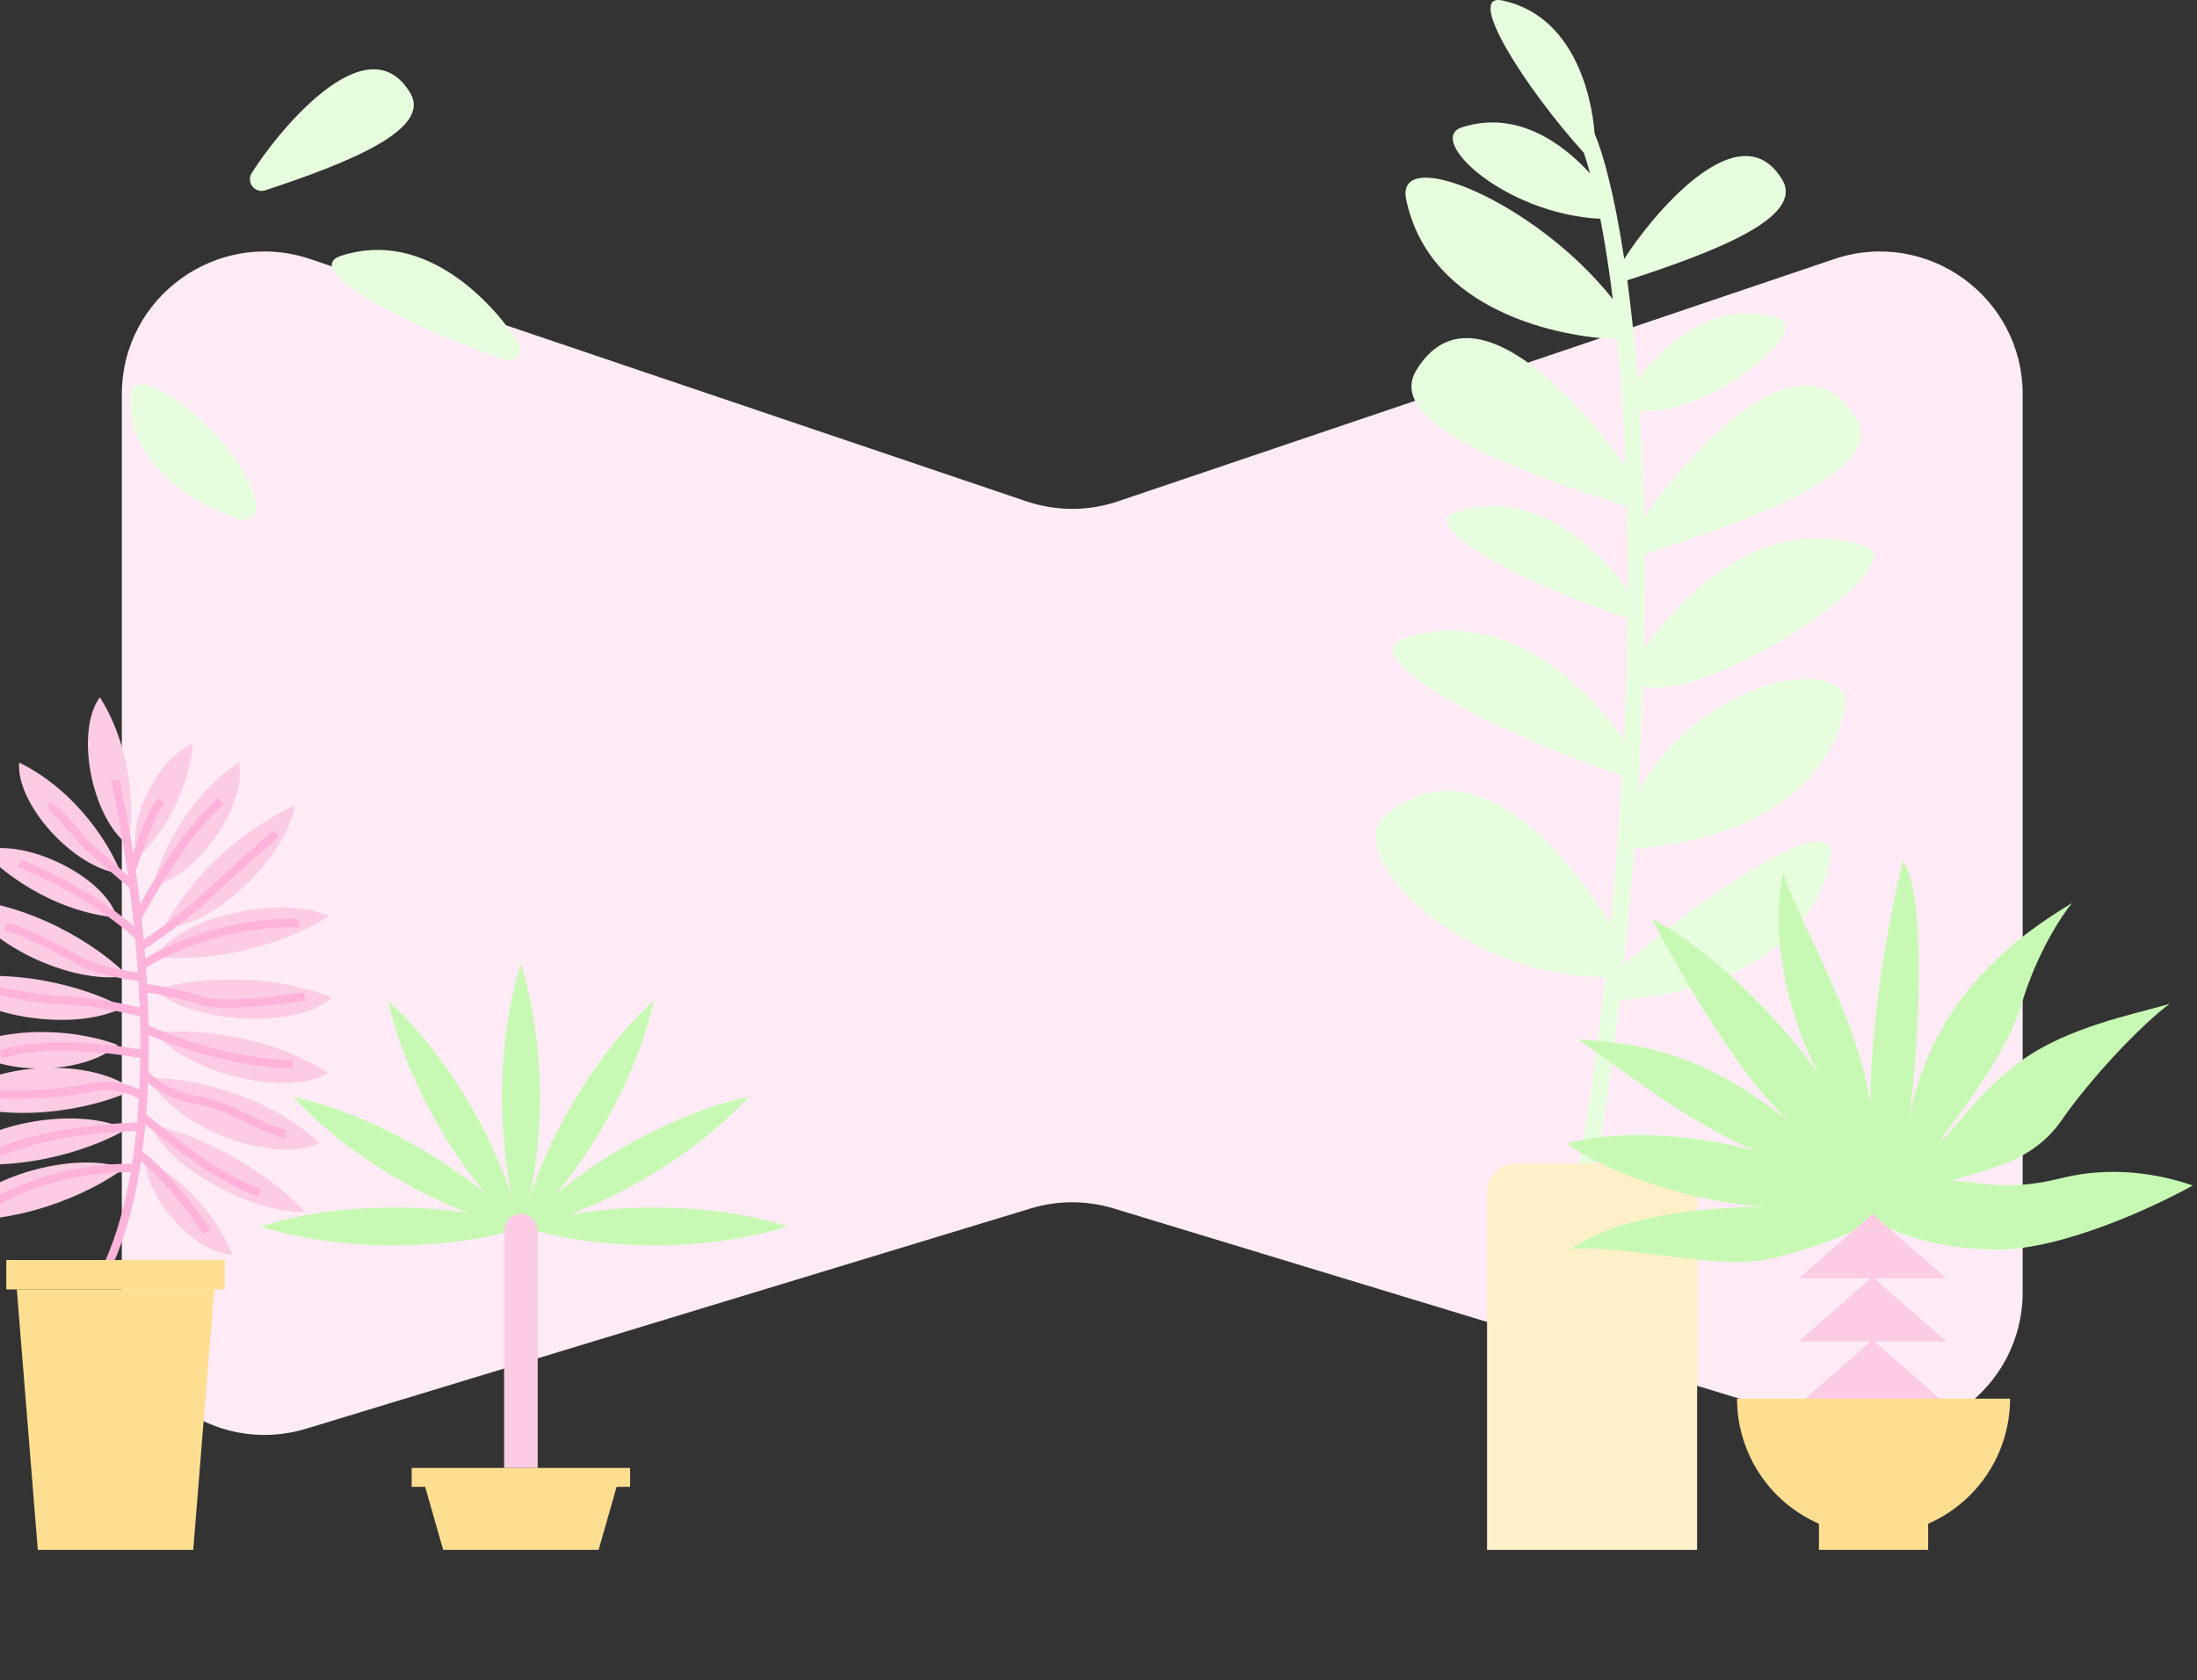 <svg width="1046" height="800" viewBox="0 0 1046 800" fill="none" xmlns="http://www.w3.org/2000/svg">
<rect x="0" y="0" width="1046" height="800" fill="#333333" stroke="none"/>
<g clip-path="url(#clip0_98_547)">
<path d="M962.998 615.254C962.998 660.909 918.9 693.594 875.219 680.314L530.251 575.44C517.356 571.519 503.586 571.52 490.691 575.441L145.784 680.31C102.102 693.591 58.002 660.907 58.002 615.251L58.002 187.795C58.002 141.252 103.709 108.465 147.797 123.382L488.678 238.722C502.813 243.504 518.129 243.505 532.264 238.723L873.206 123.378C917.293 108.462 962.998 141.249 962.998 187.791L962.998 615.254Z" fill="#FEEBF5"/>
<path fill-rule="evenodd" clip-rule="evenodd" d="M715.285 0.23C748.846 7.354 757.765 44.519 759.194 63.589C763.217 72.963 768.65 92.57 773.309 123.291C784.793 104.997 827.75 51.196 848.481 85.488C859.33 103.434 816.89 119.778 774.766 133.47C776.616 147.169 778.298 162.824 779.653 180.512C791.814 164.52 816.454 141.912 846.428 151.66C863.464 157.201 813.85 197.651 780.713 195.896C781.664 211.37 782.365 228.231 782.725 246.522C801.469 218.837 856.349 154.423 883.493 198.891C898.333 223.204 840.585 245.355 782.96 263.936C782.986 267.55 783 271.215 783 274.931C783 286.43 782.87 297.83 782.626 309.087C799.294 284.911 838.728 243.941 887.493 259.891C914.14 268.607 813.446 335.162 782.15 326.762C781.601 343.825 780.807 360.493 779.832 376.603C813.66 318.672 883.508 311.962 878.165 337.34C866.938 390.672 805.353 402.772 777.978 403.871C776.489 423.62 774.764 442.295 772.937 459.551C818.07 420.46 876.864 383.302 871.359 409.449C860.125 462.814 798.471 474.896 771.122 475.982C766.815 513.351 762.208 542.664 758.928 559.754L751.072 558.246C754.595 539.885 759.689 507.124 764.272 465.299C693.216 464.789 637.859 405.734 659.904 387.891C705.656 350.86 751.113 414.603 766.855 440.099C768.949 418.157 770.829 394.315 772.253 369.186C713.842 349.959 642.355 312.575 668.904 303.891C717.06 288.14 756.116 327.896 773.136 352.174C774.019 333.42 774.631 314.053 774.878 294.311C729.069 279.531 672.607 250.493 693.466 243.768C731.106 231.633 761.643 262.211 774.988 280.946C774.996 278.944 775 276.939 775 274.931C775 263.157 774.863 251.907 774.607 241.172C717.077 222.609 659.544 200.491 674.36 176.218C700.986 132.599 754.301 193.747 774.016 222.227C773.134 199.462 771.713 179.278 769.971 161.567C742.743 160.542 680.761 148.546 669.494 95.025C663.883 68.374 731.168 95.952 767.861 142.469C767.274 137.704 766.665 133.159 766.041 128.831C764.714 119.627 763.319 111.423 761.916 104.185C716.128 101.885 678.658 66.291 695.969 60.66C721.821 52.252 743.705 67.914 757.037 82.64C756.017 78.825 755.033 75.547 754.11 72.792C726.673 42.554 696.986 -3.654 715.285 0.23Z" fill="#E7FEDE"/>
<path d="M708 568C708 560.268 714.268 554 722 554H794C801.732 554 808 560.268 808 568V738H708V568Z" fill="#FFF0CA"/>
<path d="M195.282 44.186C174.342 9.548 130.723 64.793 119.771 82.533C119.249 83.379 119 84.337 119 85.331C119 89.12 122.693 91.809 126.291 90.621C166.791 77.251 205.725 61.461 195.282 44.186Z" fill="#E7FEDE"/>
<path d="M62.175 187.81C60.305 223.287 96.388 241.579 113.87 247.249C115.535 247.789 117.326 247.568 118.861 246.727C121.138 245.48 122.535 243.021 122.04 240.473C115.711 207.866 63.123 169.803 62.175 187.81Z" fill="#E7FEDE"/>
<path d="M162.466 121.769C203.047 108.685 235.371 145.25 246.797 163.094C247.588 164.33 247.803 165.831 247.452 167.256C246.686 170.367 243.458 172.191 240.419 171.175C195.291 156.091 142.129 128.325 162.466 121.769Z" fill="#E7FEDE"/>
<path fill-rule="evenodd" clip-rule="evenodd" d="M60.975 402.46C63.497 390.126 64.346 358.773 47.569 332.028C35.87 347.649 43.02 388.477 60.975 402.46ZM91.855 354.023C91.217 364.57 85.085 390.176 65.664 408.221C59.576 393.017 74.255 361.465 91.855 354.023ZM72.888 422.082C75.583 409.785 87.52 380.775 113.705 363.107C118.067 382.121 94.974 416.559 72.888 422.082ZM140.338 383.702C127.098 389.067 96.16 408.105 78.331 441.337C99.261 442.801 135.508 409.994 140.338 383.702ZM60.775 464.616C50.917 454.286 21.828 432.535 -15.669 428.173C-9.348 448.153 34.514 469.782 60.775 464.616ZM58.675 479.699C46.282 472.597 12.199 460.01 -24.991 466.483C-13.24 483.841 34.971 492.113 58.675 479.699ZM145.23 577.149C136.239 566.957 109.027 544.34 72.102 535.413C76.825 553.359 118.729 577.92 145.23 577.149ZM69.007 551.986C78.774 556.593 100.747 572.116 110.499 597.347C93.76 597.339 69.389 571.469 69.007 551.986ZM59.093 556.233C47.76 565.02 15.611 582.295 -22.324 581.097C-13.079 562.224 33.743 547.246 59.093 556.233ZM73.751 491.851C87.903 489.885 124.227 490.923 156.305 510.8C138.912 522.519 91.096 512.208 73.751 491.851ZM73.302 471.498C86.852 466.97 122.749 461.328 157.936 474.983C142.995 489.693 94.096 488.328 73.302 471.498ZM156.623 436.13C144.795 444.136 111.747 459.225 74.177 455.54C84.599 437.355 132.059 425.516 156.623 436.13ZM60.032 537.756C47.842 545.201 14.124 558.732 -23.233 553.298C-11.971 535.619 35.99 526.007 60.032 537.756ZM63.527 518.955C49.832 525.696 13.31 536.323 -23.221 524.909C-15.914 515.738 0.093 510.088 17.047 508.762C3.483 508.469 -9.404 504.787 -15.767 497.895C13.628 486.31 44.337 492.875 56.018 497.605C48.952 503.853 37.685 507.436 25.97 508.467C40.317 508.642 54.376 511.979 63.527 518.955ZM70.876 513.371C86.138 512.968 123.764 518.568 152.167 544.194C131.043 554.836 83.79 537.708 70.876 513.371ZM-8.468 404.851C-0.182 414.337 24.258 434.034 55.724 436.942C50.389 418.177 13.555 399.082 -8.468 404.851ZM57.578 416.029C53.242 404.21 37.484 377.078 9.147 363.111C7.401 382.54 34.947 413.541 57.578 416.029Z" fill="#FBCCE4"/>
<path d="M54.857 371.537C57.426 382.847 60.201 397.636 62.595 414.507M51.921 601.297C57.807 587.968 61.89 572.648 64.566 556.28M62.595 414.507C65.692 404.861 72.884 384.749 76.877 381.475M62.595 414.507C62.935 416.902 63.267 419.34 63.59 421.815M63.59 421.815C56.96 416.164 43.113 404.276 40.764 401.937C37.828 399.014 26.672 384.106 23.149 384.106M63.59 421.815C64.233 426.742 64.838 431.819 65.393 437.015M65.393 437.015C72.353 423.861 90.03 394.337 105.062 381.475M65.393 437.015C65.712 439.999 66.014 443.021 66.297 446.077M66.297 446.077C59.939 439.646 39.649 423.627 9.35 410.999M66.297 446.077C66.45 447.724 66.597 449.381 66.737 451.047M66.737 451.047C73.347 446.662 89.031 435.554 98.896 426.2C108.761 416.846 124.732 402.814 131.485 396.968M66.737 451.047C67.137 455.758 67.488 460.54 67.783 465.37M67.783 465.37C61.224 464.688 45.932 462.096 37.241 457.185C26.378 451.047 9.35 442.277 2.891 441.4M67.783 465.37C67.884 467.021 67.978 468.678 68.066 470.339M67.783 459.524C78.839 452.313 109.231 438.243 142.348 439.646M68.066 470.339C73.449 471.021 86.507 473.204 95.667 476.478C104.827 479.752 132.366 476.478 144.99 474.432M68.066 470.339C68.274 474.311 68.443 478.309 68.568 482.324M68.568 482.324C60.866 480.376 42.761 476.478 31.957 476.478C21.152 476.478 1.227 472.386 -7.385 470.339M68.568 482.324C68.643 484.755 68.702 487.192 68.744 489.632M68.799 502.202C54.17 499.279 19.978 495.186 0.248 502.202M68.799 502.202C68.836 498.011 68.815 493.817 68.744 489.632M68.799 502.202C68.774 505.128 68.721 508.053 68.639 510.971M68.744 489.632C80.361 495.186 110.757 506.411 139.412 506.879M68.639 510.971C71.189 514.284 79.754 521.495 93.612 523.833C110.934 526.756 122.971 537.28 135.889 539.911M68.639 510.971C68.531 514.785 68.373 518.588 68.161 522.372M68.161 522.372C64.803 519.643 54.622 515.005 40.764 518.279C26.907 521.553 4.848 521.397 -4.449 520.91M68.161 522.372C67.991 525.407 67.785 528.429 67.543 531.433M67.106 536.403C52.454 536.695 18.216 539.677 -1.513 549.265M67.106 536.403C67.264 534.752 67.409 533.096 67.543 531.433M67.106 536.403C66.694 540.739 66.2 545.031 65.619 549.265M67.543 531.433C79.071 541.372 106.412 562.594 123.558 567.973M65.619 549.265C65.295 551.622 64.945 553.962 64.566 556.28M65.619 549.265C70.079 552.176 82.9 563.7 98.5 586.5M64.566 556.28C52.032 555.598 20.683 558.151 -4.449 573.819" stroke="#FFB3DA" stroke-width="4" stroke-linejoin="round"/>
<rect x="3" y="600" width="104" height="14" fill="#FEDF92"/>
<path d="M8 614H102L92 738H18L8 614Z" fill="#FEDF92"/>
<rect x="866" y="724" width="52" height="14" fill="#FEDF92"/>
<path d="M746 544.5C780.4 535.7 820.667 543.5 836.5 548.5C801 533 768.5 506.5 751.5 495C795 497 820.5 509.5 853 535C829.4 515 798.833 461.667 786.5 437.5C800.167 444.333 835.1 468.6 865.5 511C843.5 467 845.333 429 849 415.5C853 432 885.5 486 890.5 526C890.5 473.5 904.5 416 906 410C918.5 426.5 912.5 509 909 532C921 471.2 965.333 443 986.5 430C981.5 436 969.7 454 962.5 478C955.3 502 935.667 526.167 923.5 543.5C930.667 538.833 941 520.5 962.5 505C984.645 489.035 1015.83 483 1033 478C1020.17 487.333 995.9 512.7 981.5 533.5C967.1 554.3 945 556.5 928.5 562.5C940.667 561.667 952.7 568.2 981.5 561C1010.3 553.8 1035.17 561.5 1044 564.5C1025.83 574.667 981.9 595 951.5 595C921.1 595 899.833 586 893 581.5C879.833 588 848.4 601 828 601C802.5 601 766 592.5 747.5 595C764.5 583.5 791 575.5 840.5 574.5C806.5 573 763.5 558 746 544.5Z" fill="#C8F9B4"/>
<path d="M891.5 578L926.574 608.75H856.426L891.5 578Z" fill="#FBCCE4"/>
<path d="M891.5 608L926.574 638.75H856.426L891.5 608Z" fill="#FBCCE4"/>
<path d="M891.5 638L926.574 668.75H856.426L891.5 638Z" fill="#FBCCE4"/>
<path d="M957 666C957 683.239 950.152 699.772 937.962 711.962C925.772 724.152 909.239 731 892 731C874.761 731 858.228 724.152 846.038 711.962C833.848 699.772 827 683.239 827 666L892 666H957Z" fill="#FEDF92"/>
<path d="M239 522.5C239 498.783 242.338 476.846 248 459C253.662 476.846 257 498.783 257 522.5C257 539.756 255.233 556.07 252.089 570.551C256.604 556.587 263.174 541.757 271.698 526.993C283.557 506.454 297.416 489.124 311.242 476.5C307.223 494.786 299.145 515.454 287.287 535.993C280.363 547.985 272.758 558.882 264.875 568.388C274.315 560.587 285.117 553.062 296.993 546.206C317.532 534.347 338.199 526.269 356.485 522.25C343.861 536.077 326.532 549.936 305.993 561.794C294.192 568.607 282.349 574.173 270.94 578.437C283.468 576.22 297.159 575 311.5 575C335.217 575 357.154 578.338 375 584C357.154 589.662 335.217 593 311.5 593C288.915 593 267.944 589.973 250.583 584.795C250.124 584.909 249.666 585.02 249.209 585.129L249.055 585.273C249.202 585.432 249.347 585.591 249.493 585.75C249.238 585.694 248.982 585.637 248.726 585.579C248.551 585.742 248.376 585.904 248.201 586.065C248.232 586.205 248.263 586.345 248.294 586.485C248.241 586.437 248.187 586.388 248.134 586.339C248.095 586.304 248.057 586.268 248.018 586.233C247.926 586.317 247.834 586.401 247.742 586.485C247.773 586.345 247.804 586.205 247.836 586.065C247.658 585.901 247.48 585.737 247.302 585.571C247.034 585.632 246.767 585.691 246.5 585.75C246.652 585.584 246.805 585.417 246.958 585.251L246.935 585.229C229.868 590.142 209.446 593 187.5 593C163.783 593 141.846 589.662 124 584C141.846 578.338 163.783 575 187.5 575C199.852 575 211.721 575.905 222.781 577.573C212.075 573.43 201.019 568.156 190 561.794C169.461 549.936 152.131 536.077 139.507 522.25C157.793 526.269 178.461 534.347 199 546.206C210.934 553.096 221.785 560.662 231.258 568.504C223.341 558.971 215.702 548.033 208.75 535.993C196.892 515.454 188.813 494.786 184.794 476.5C198.621 489.124 212.48 506.454 224.338 526.993C232.793 541.637 239.327 556.347 243.837 570.213C240.74 555.816 239 539.621 239 522.5Z" fill="#C8F9B4"/>
<path d="M240 586C240 581.582 243.582 578 248 578V578C252.418 578 256 581.582 256 586V699H240V586Z" fill="#FBCCE4"/>
<rect x="196" y="699" width="104" height="9" fill="#FEDF92"/>
<path d="M201 703H295L285 738H211L201 703Z" fill="#FEDF92"/>
</g>
<defs>
<clipPath id="clip0_98_547">
<rect width="1071" height="800" fill="white" transform="translate(-25)"/>
</clipPath>
</defs>
</svg>
